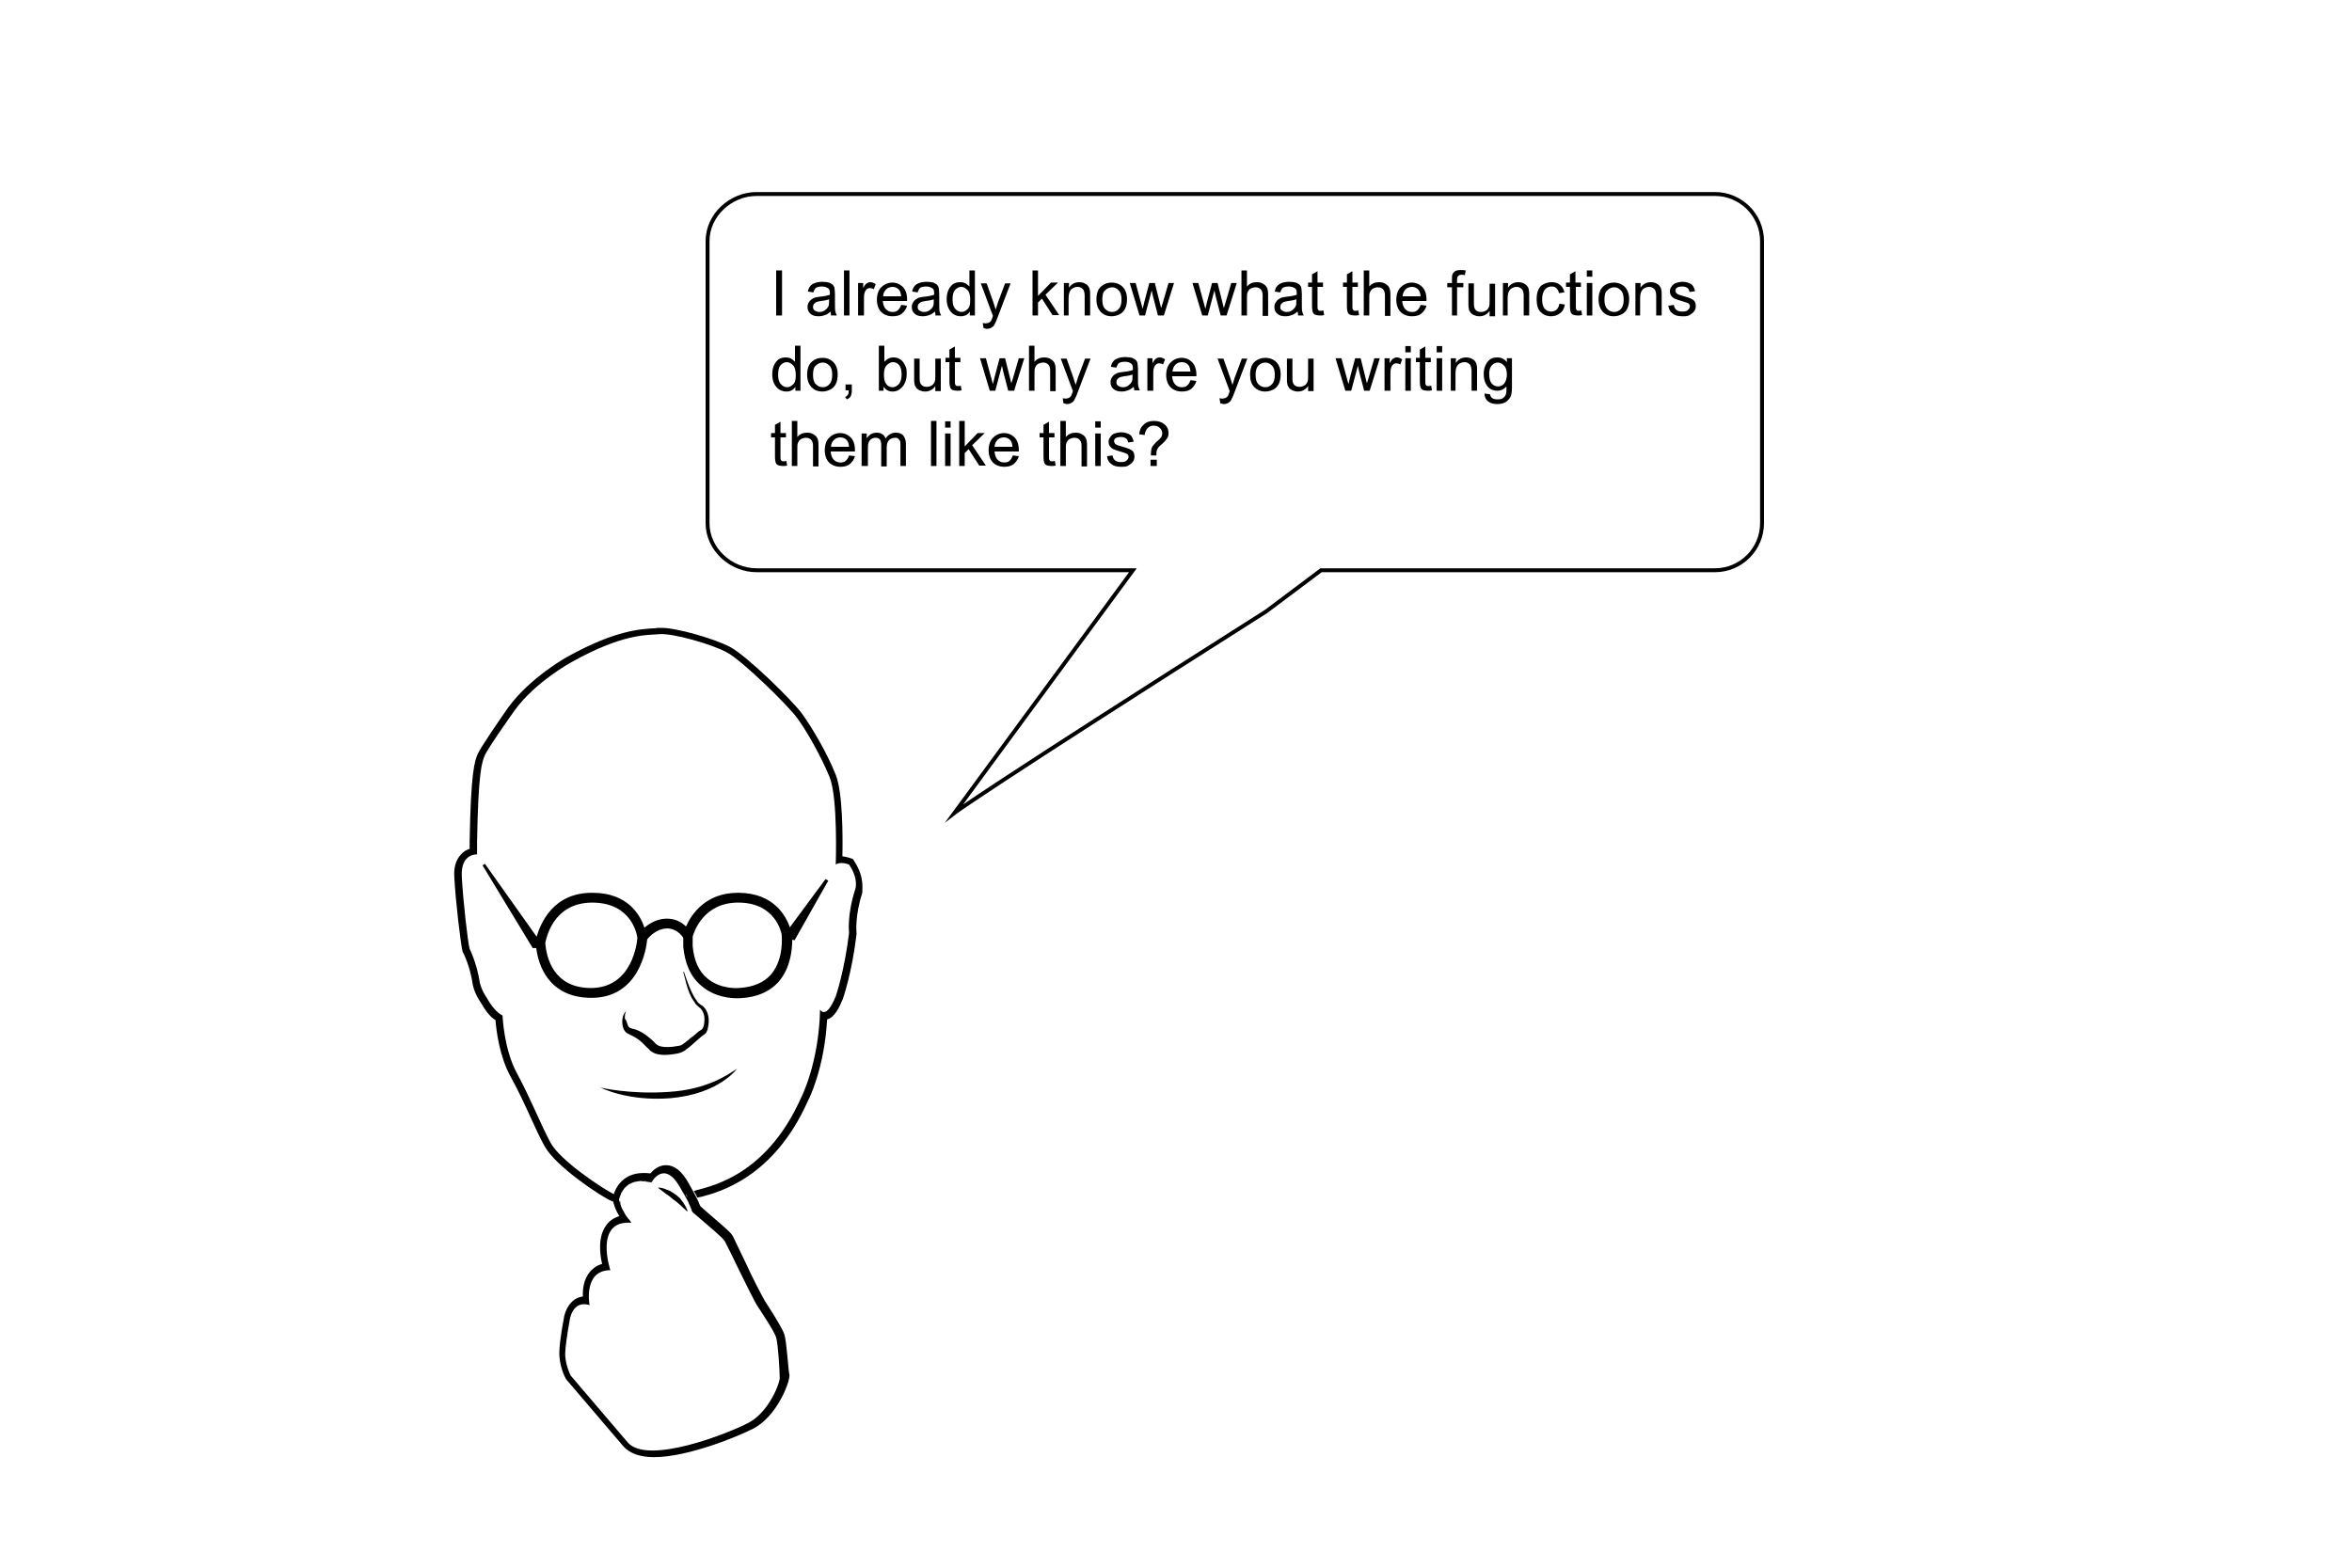 <?xml version="1.0" encoding="utf-8"?>
<!-- Generator: Adobe Illustrator 19.0.1, SVG Export Plug-In . SVG Version: 6.00 Build 0)  -->
<svg version="1.1" id="www_1_" xmlns="http://www.w3.org/2000/svg" xmlns:xlink="http://www.w3.org/1999/xlink" x="0px" y="0px"
	 viewBox="0 0 600 400" enable-background="new 0 0 600 400" xml:space="preserve">
<path d="M159.9,302.7c0.2-0.2,0.3-0.3,0.5-0.4C160.3,302.4,160.1,302.5,159.9,302.7z M160.6,302.2c0.2-0.1,0.4-0.2,0.5-0.3
	C160.9,302,160.7,302.1,160.6,302.2z M164.2,301.2c0.3,0,0.5,0,0.8,0.1C164.7,301.3,164.5,301.3,164.2,301.2z M162.1,301.5
	c0.3-0.1,0.6-0.2,0.9-0.2C162.6,301.4,162.3,301.4,162.1,301.5z M165.4,301.3c0.4,0.1,0.8,0.1,1.2,0.2
	C166.2,301.5,165.8,301.4,165.4,301.3z M163,301.3c0.3,0,0.6-0.1,0.9-0.1C163.6,301.3,163.3,301.3,163,301.3z M174.9,304.6
	C174.9,304.6,174.9,304.6,174.9,304.6C174.9,304.6,174.9,304.6,174.9,304.6C174.9,304.6,174.9,304.6,174.9,304.6z M161.9,301.6
	c-0.2,0.1-0.4,0.1-0.6,0.2C161.5,301.7,161.7,301.6,161.9,301.6z M158.4,304.9c0,0.1,0,0.1-0.1,0.2C158.4,305,158.4,305,158.4,304.9
	z M158.5,304.7c0-0.1,0.1-0.2,0.1-0.3C158.6,304.5,158.5,304.6,158.5,304.7z M159.5,303.1c0.1-0.1,0.2-0.2,0.3-0.4
	C159.7,302.9,159.6,303,159.5,303.1z M175.4,305.6L175.4,305.6z M159.4,303.3c-0.1,0.1-0.2,0.2-0.3,0.4
	C159.2,303.5,159.3,303.4,159.4,303.3z M159,303.8c-0.1,0.2-0.2,0.3-0.3,0.5C158.8,304.1,158.9,303.9,159,303.8z M158.3,305.3
	c-0.2,0.5-0.2,0.9-0.2,0.9S158.1,305.9,158.3,305.3z M174.9,304.6c0.2,0.3,0.4,0.6,0.5,0.9C175.2,305.3,175,305,174.9,304.6z
	 M175.8,306.3c-0.1-0.2-0.2-0.5-0.4-0.8C175.5,305.8,175.6,306.1,175.8,306.3z M158.1,306.2c0.1,0.3,0.2,0.7,0.3,1
	C158.2,306.9,158.1,306.6,158.1,306.2z M174.9,304.6c-0.3-0.6-0.7-1.2-1.1-1.9C174.2,303.4,174.5,304.1,174.9,304.6z M159.4,303.3
	c0-0.1,0.1-0.1,0.1-0.1C159.4,303.2,159.4,303.2,159.4,303.3z M159.8,302.8c0,0,0.1-0.1,0.1-0.1
	C159.9,302.7,159.9,302.7,159.8,302.8z M161.1,301.9c0.1,0,0.1-0.1,0.2-0.1C161.2,301.8,161.1,301.9,161.1,301.9z M160.5,302.2
	C160.5,302.2,160.5,302.2,160.5,302.2C160.5,302.2,160.5,302.2,160.5,302.2z M158.3,305.3L158.3,305.3c0-0.1,0.1-0.2,0.1-0.3
	C158.3,305.2,158.3,305.3,158.3,305.3z M158.5,304.7c0,0.1-0.1,0.2-0.1,0.2C158.4,304.8,158.5,304.8,158.5,304.7z M158.6,304.4
	c0-0.1,0.1-0.1,0.1-0.2C158.7,304.3,158.7,304.4,158.6,304.4z M159,303.8c0,0,0.1-0.1,0.1-0.1C159.1,303.7,159,303.7,159,303.8z
	 M163.9,301.2c0.1,0,0.2,0,0.3,0C164.1,301.2,164,301.2,163.9,301.2z M165,301.3c0.1,0,0.2,0,0.3,0
	C165.2,301.3,165.1,301.3,165,301.3z M162.9,301.3C162.9,301.3,163,301.3,162.9,301.3C163,301.3,162.9,301.3,162.9,301.3z
	 M162.1,301.5c-0.1,0-0.1,0-0.2,0.1C161.9,301.5,162,301.5,162.1,301.5z M191,363c-5.3,2.8-25.9,10.9-30.9,5L145.6,351
	c0,0-1.6-3-1.4-6.1c0.2-3.1,1.1-7.9,1.1-7.9s0.6-5.4,5.1-4c0,0-1.7-8.9,5.3-8.9c0,0-4.3-12.9,5.4-12.1c0,0,0,0-0.1-0.1
	c0,0-0.1-0.1-0.1-0.1c0-0.1-0.1-0.1-0.1-0.2c-0.1-0.1-0.1-0.2-0.2-0.3c0-0.1-0.1-0.1-0.2-0.2c-0.1-0.1-0.2-0.2-0.3-0.4
	c0-0.1-0.1-0.2-0.2-0.2c-0.1-0.2-0.2-0.3-0.3-0.5c-0.1-0.1-0.1-0.2-0.2-0.3c-0.1-0.2-0.2-0.4-0.3-0.6c-0.1-0.1-0.1-0.2-0.2-0.3
	c-0.1-0.2-0.2-0.4-0.3-0.6c-0.1-0.1-0.1-0.2-0.1-0.3c-0.2-0.5-0.4-1.1-0.6-1.7c0,0,0.1-0.7,0.5-1.5c0,0,0,0,0,0c0,0,0-0.1,0-0.1
	c0.1-0.3,0.3-0.6,0.5-0.9l0,0c0,0,0.1-0.1,0.1-0.1c0.2-0.3,0.4-0.6,0.7-0.8c0.1-0.1,0.2-0.2,0.3-0.3c0.3-0.2,0.5-0.4,0.8-0.5l0,0
	c0.1,0,0.1-0.1,0.2-0.1h0c0.2-0.1,0.4-0.2,0.6-0.2c0,0,0,0,0,0c0.1,0,0.1,0,0.2-0.1l0,0c0.2,0,0.3-0.1,0.5-0.1
	c0.5-0.1,1-0.2,1.6-0.1c0.3,0,0.5,0,0.8,0.1l0,0c0.1,0,0.2,0,0.3,0c0,0,0,0,0,0c0.4,0.1,0.8,0.1,1.2,0.2c0,0,3.1-5.9,7.2,1.1
	c0.4,0.8,0.8,1.4,1.1,1.9l0,0v0c0.6,1,0.9,1.7,1.2,2.2c0,0,0,0,0,0.1c0.3,0.7,0.5,1.1,0.6,1.4c0,0.1,0.1,0.1,0.1,0.2
	c0,0,0,0.1,0,0.1c0,0.1,0.1,0.1,0.1,0.2c0,0,0,0.1,0,0.1c0.1,0.1,0.1,0.2,0.2,0.3c4.6,4,7.6,6.4,8.2,7.4c0.6,1.1,2.8,5.6,3.6,7.3
	c0.8,1.7,4.3,8.7,4.7,9.2c0.3,0.5,4.4,6.5,4.8,8.1c0.5,1.6,0.9,8.5,0.9,10C199.2,352.4,196.3,360.2,191,363z M200.1,340.5
	c-0.5-1.6-3.4-6.1-5-8.6c-0.4-0.6-3.8-7.2-4.5-8.9c-0.8-1.7-3-6.3-3.6-7.5c-0.5-1-1.9-2.1-5.1-4.9c-0.9-0.8-2-1.7-3.2-2.8
	c-0.1-0.2-0.2-0.4-0.3-0.6c-0.3-0.8-0.8-1.9-2.9-5.6c-1.7-2.9-3.5-4.3-5.6-4.3c-1.9,0-3.2,1.2-4,2.1c-0.6-0.1-1.2-0.1-1.8-0.1
	c-5.5,0-7.5,4.3-7.8,6.6l0,0.3l0.1,0.3c0.3,1.4,0.9,2.7,1.6,3.8c-1.7,0.5-2.8,1.5-3.4,2.4c-2.1,2.9-1.6,7.2-1,9.8
	c-1.5,0.4-2.5,1.3-3.1,2c-1.6,1.9-1.9,4.4-1.8,6.3c-3.3,0.4-4.7,3.9-4.9,5.8c-0.1,0.6-1,5.1-1.1,8.1c-0.2,3.6,1.5,6.9,1.6,7l0.1,0.2
	l14.6,17.1c1.6,1.8,4.2,2.8,7.8,2.8l0,0c8.8,0,21.7-5.4,25.4-7.3c5.9-3.1,9.2-11.5,9.2-13.6C201.1,349.9,200.7,342.4,200.1,340.5z
	 M167.9,303c0,0,0.7,0,1.6,0.3c0.4,0.2,1,0.4,1.5,0.6c0.2,0.2,0.5,0.3,0.8,0.5c0.2,0.2,0.5,0.4,0.7,0.5c0.5,0.4,1,0.8,1.3,1.3
	c0.4,0.5,0.7,0.9,0.9,1.3c0.5,0.8,0.7,1.5,0.7,1.5l-0.1,0.1c0,0-0.4-0.4-1.1-1c-0.3-0.3-0.7-0.7-1.1-1c-0.4-0.4-0.9-0.7-1.4-1.1
	c-0.5-0.4-0.9-0.8-1.4-1.1c-0.4-0.3-0.9-0.6-1.2-0.9c-0.7-0.5-1.2-0.9-1.2-0.9L167.9,303z M217.9,219.7l-0.3-0.5l-0.5-0.2
	c-0.1,0-1.1-0.4-2.2-0.5c0.1-5,0.1-16.3-1.7-20.8c-2.2-5.6-6.2-12.3-8.6-15.6c-2.6-3.5-13.9-14.6-18.3-17
	c-4.2-2.2-13.7-4.9-17.5-4.9c-0.2,0-0.4,0-0.6,0c-0.3,0-0.7,0-1.1,0.1c-3.5,0.2-10,0.4-22.4,7.3c-0.4,0.2-9.4,5.3-14.9,12.7
	c-1.7,2.4-7.3,10.5-8,12.2c-0.7,1.8-1.7,4.3-2,22.4v1.7c-0.7,0.2-1.5,0.6-2.2,1.4c-1.3,1.4-1.9,3.3-1.7,5.9
	c0.3,5.9,1.6,16.8,2.1,18.9l0.1,0.2l0.1,0.2c0,0,1.7,3.2,2.4,8c0,0.2,0.4,2.2,2.1,4.7c1.2,2.1,2.4,3.6,3.7,4.4
	c0.2,2.6,1,9.3,3.9,14.5c1.9,3.4,3.5,6.9,5.1,10.4c1.2,2.6,2.3,5.1,3.5,7.2c2.8,5.2,14.3,12.8,17,14c0.2,0.1,0.3,0.1,0.5,0.2
	l-0.1-0.3l0-0.3c0.1-0.4,0.2-0.8,0.3-1.3c-2.5-1.2-13.7-8.5-16.2-13.2c-2.5-4.7-5.1-11.3-8.5-17.6c-3.4-6.2-3.7-14.8-3.7-14.8
	c-1.5-0.7-2.9-2.5-3.9-4.3c-1.6-2.3-1.9-4.1-1.9-4.1c-0.8-5.1-2.6-8.6-2.6-8.6c-0.5-1.9-1.7-12.6-2-18.5c-0.3-5.9,3.9-5.6,3.9-5.6
	v-3.3c0.3-17.4,1.2-20.1,1.9-21.8c0.6-1.7,7.8-11.8,7.8-11.8c5.3-7.2,14.3-12.1,14.3-12.1c13.4-7.5,19.4-6.9,22.7-7.2
	c3.3-0.2,13.1,2.5,17.1,4.7c4,2.2,15.2,13.2,17.7,16.5c2.5,3.3,6.2,9.9,8.4,15.2c2.2,5.3,1.6,22.4,1.6,22.4c1.2-0.9,3.4,0,3.4,0
	c2.5,3.7,1.6,6.2,1.6,6.2c-2.2,6.8-1.6,11.2-1.6,11.2c-1.2,9.9-3.4,16.2-3.4,16.2c-2.5,6.2-4,3.4-4,3.4c-0.3,13.7-4.8,22.4-4.8,22.4
	c-9.4,21.2-24.8,22.9-27.4,23.9c0.4,0.7,0.7,1.2,0.9,1.7c0.2-0.1,0.6-0.2,0.9-0.2c4.6-1.2,18.6-4.9,27.3-24.5
	c0.2-0.3,4.2-8.2,4.9-20.8c1.9-0.5,3.1-3,4-5.2c0.1-0.3,2.3-6.5,3.5-16.5l0-0.2l0-0.2c0,0-0.5-4.1,1.5-10.3
	C219.8,227.3,220.8,224.1,217.9,219.7z M153.2,277.5c0,0,7.5,1.8,17.4,1.1c9.9-0.6,15.2-4.5,17.4-5.9c0,0-4.5,6.4-16.9,7.5
	C160.2,281.1,153.2,277.5,153.2,277.5z M160.2,261.7c0.1,0.3,0.5,0.6,0.6,0.6c0,0,0.2,0.1,0.3,0.1l0.1,0c0,0,0.1,0-0.1,0h0l0,0
	l0.3,0.1c0.3,0.1,0.6,0.1,0.8,0.2c1.1,0.4,2.1,1,3.1,1.8c0.5,0.4,1,0.8,1.5,1.3c0.2,0.2,0.4,0.5,0.7,0.7c0.1,0.1,0.3,0.2,0.5,0.3
	c0.9,0.4,2.2,0.4,3.5,0.3c0.6-0.1,1.3-0.2,1.9-0.3c0.5-0.1,1-0.5,1.5-0.9c0.5-0.4,1.1-0.9,1.6-1.3c0.6-0.4,1.1-0.9,1.7-1.4l0.9-0.6
	c0,0,0.2-0.2,0.3-0.5c0.2-0.5,0.3-1.2,0.3-1.7c0.1-1.2-0.3-2.4-1-3.1c-0.4-0.4-1-0.8-1.3-1.2c-0.3-0.5-0.6-1-0.9-1.4
	c-1-1.9-1.4-3.6-1.7-4.8c-0.3-1.2-0.5-1.9-0.5-1.9l0.2,0c0,0,0.2,0.7,0.6,1.8c0.4,1.1,1,2.8,2,4.6c0.3,0.4,0.6,0.9,0.9,1.3
	c0.3,0.4,0.8,0.7,1.3,1c1.1,1,1.5,2.4,1.5,3.8c0,0.7-0.1,1.4-0.3,2.2c-0.2,0.4-0.2,0.8-0.8,1.2l-0.8,0.6c-0.5,0.4-1,0.9-1.5,1.3
	c-0.5,0.5-1,0.9-1.6,1.4c-0.6,0.4-1.1,1-2,1.3c-0.7,0.3-1.4,0.4-2.2,0.5c-1.4,0.2-2.9,0.3-4.5-0.2c-0.4-0.2-0.8-0.4-1.2-0.7
	c-0.3-0.3-0.4-0.5-0.7-0.7c-0.4-0.4-0.8-0.8-1.2-1.2c-0.8-0.8-1.7-1.4-2.5-1.8c-0.2-0.1-0.4-0.2-0.6-0.3l-0.4-0.2
	c-0.1-0.1-0.2-0.1-0.4-0.2c-0.7-0.4-0.9-0.9-1.1-1.4c-0.3-0.9-0.3-1.7-0.2-2.4c0.1-0.6,0.3-1.1,0.5-1.4c0.2-0.3,0.3-0.4,0.3-0.4
	l0.1,0.1c0,0-0.1,0.1-0.2,0.4c-0.1,0.3-0.1,0.8-0.1,1.3C159.8,260.3,159.9,261,160.2,261.7z M196.8,248.5c-1.8,2.2-4.7,3.4-8.4,3.6
	c-0.1,0-4.6,0.4-8-2.5c-2.2-1.8-3.4-4.7-3.7-8.2V239c0.3-1.1,2.7-8.8,11.8-8.7c9.4,0.1,10.8,7.7,10.9,8.1
	C199.4,238.6,200.1,244.5,196.8,248.5z M150.8,252.1C150.8,252.1,150.8,252.1,150.8,252.1c-9.7,0-11.4-7.9-11.7-11.4
	c0.2-1.1,1.9-10.4,12-10.4c0,0,0.1,0,0.1,0c10,0.1,11.3,8.2,11.4,9C162.5,240.4,161.4,252,150.8,252.1z M210.6,224.3l-9.1,12.3
	c-1-2.8-4-8.7-13-8.8c-0.1,0-0.2,0-0.3,0c-8.1,0-11.8,5.4-13.2,8.6c-1.1-1.1-2.8-2.1-5.2-2c-2.3,0.1-4.1,1.2-5.4,2.3
	c-1.1-3.3-4.3-8.9-13.2-8.9c-10.1-0.1-13.3,7.8-14.3,11.2l-13.2-18.6l-0.6,0.4l12.8,21.1h0.9c0.5,4.1,3,12.7,14.1,12.7h0
	c12.1,0,14-12.5,14.2-14.9c0.5-0.7,2.4-2.7,4.9-2.8c2.4-0.1,3.9,1.7,4.3,2.4l0,2.2c0.4,4.4,1.9,7.8,4.7,10.1
	c3.3,2.8,7.3,3.1,8.9,3.1c0.4,0,0.7,0,0.8,0c4.4-0.2,7.8-1.7,10.1-4.4c2.9-3.5,3.3-8.1,3.3-10.5l0.6,0.1l8.6-15.2L210.6,224.3z"/>
<path fill="none" stroke="#000000" stroke-miterlimit="10" d="M437.5,49.5H193c-6.6,0-12.5,5.4-12.5,12v72c0,6.6,5.9,12,12.5,12h96
	l-45.5,61.9c0,0,7-5.4,79.5-51.4l14-10.5h100.5c6.6,0,12-5.4,12-12v-72C449.5,54.9,444.1,49.5,437.5,49.5z"/>
<g>
	<path d="M198,80.5V69h1.5v11.5H198z"/>
	<path d="M211.9,79.5c-0.5,0.4-1,0.8-1.5,0.9c-0.5,0.2-1,0.3-1.6,0.3c-0.9,0-1.6-0.2-2.1-0.7c-0.5-0.4-0.7-1-0.7-1.7
		c0-0.4,0.1-0.8,0.3-1.1c0.2-0.3,0.4-0.6,0.7-0.8c0.3-0.2,0.6-0.4,1-0.5c0.3-0.1,0.7-0.1,1.2-0.2c1.1-0.1,2-0.3,2.5-0.5
		c0-0.2,0-0.3,0-0.4c0-0.6-0.1-1-0.4-1.2c-0.4-0.3-0.9-0.5-1.6-0.5c-0.7,0-1.1,0.1-1.5,0.3c-0.3,0.2-0.5,0.6-0.7,1.2l-1.4-0.2
		c0.1-0.6,0.3-1.1,0.6-1.4c0.3-0.4,0.7-0.6,1.2-0.8c0.5-0.2,1.2-0.3,1.9-0.3c0.7,0,1.3,0.1,1.7,0.2c0.4,0.2,0.8,0.4,1,0.6
		c0.2,0.3,0.4,0.6,0.4,1c0,0.2,0.1,0.7,0.1,1.3V77c0,1.3,0,2.1,0.1,2.5c0.1,0.3,0.2,0.7,0.4,1h-1.5C212,80.2,211.9,79.9,211.9,79.5z
		 M211.7,76.3c-0.5,0.2-1.3,0.4-2.3,0.5c-0.6,0.1-1,0.2-1.2,0.3c-0.2,0.1-0.4,0.3-0.6,0.5c-0.1,0.2-0.2,0.4-0.2,0.7
		c0,0.4,0.1,0.7,0.4,0.9c0.3,0.2,0.7,0.4,1.2,0.4c0.5,0,1-0.1,1.4-0.4s0.7-0.6,0.9-1c0.2-0.3,0.2-0.8,0.2-1.4V76.3z"/>
	<path d="M215.3,80.5V69h1.4v11.5H215.3z"/>
	<path d="M218.9,80.5v-8.3h1.3v1.3c0.3-0.6,0.6-1,0.9-1.2s0.6-0.3,0.9-0.3c0.5,0,1,0.2,1.4,0.5l-0.5,1.3c-0.3-0.2-0.7-0.3-1-0.3
		c-0.3,0-0.6,0.1-0.8,0.3c-0.2,0.2-0.4,0.4-0.5,0.8c-0.2,0.5-0.2,1-0.2,1.6v4.3H218.9z"/>
	<path d="M229.9,77.8l1.5,0.2c-0.2,0.8-0.7,1.5-1.3,2c-0.6,0.5-1.4,0.7-2.4,0.7c-1.2,0-2.2-0.4-2.9-1.1s-1.1-1.8-1.1-3.1
		c0-1.4,0.4-2.5,1.1-3.2s1.7-1.2,2.8-1.2c1.1,0,2,0.4,2.7,1.1s1.1,1.8,1.1,3.2c0,0.1,0,0.2,0,0.4h-6.2c0.1,0.9,0.3,1.6,0.8,2.1
		c0.5,0.5,1,0.7,1.7,0.7c0.5,0,1-0.1,1.3-0.4C229.4,78.9,229.7,78.4,229.9,77.8z M225.3,75.6h4.6c-0.1-0.7-0.2-1.2-0.5-1.6
		c-0.4-0.5-1-0.8-1.7-0.8c-0.6,0-1.2,0.2-1.6,0.6C225.6,74.3,225.3,74.8,225.3,75.6z"/>
	<path d="M238.5,79.5c-0.5,0.4-1,0.8-1.5,0.9c-0.5,0.2-1,0.3-1.6,0.3c-0.9,0-1.6-0.2-2.1-0.7c-0.5-0.4-0.7-1-0.7-1.7
		c0-0.4,0.1-0.8,0.3-1.1c0.2-0.3,0.4-0.6,0.7-0.8c0.3-0.2,0.6-0.4,1-0.5c0.3-0.1,0.7-0.1,1.2-0.2c1.1-0.1,2-0.3,2.5-0.5
		c0-0.2,0-0.3,0-0.4c0-0.6-0.1-1-0.4-1.2c-0.4-0.3-0.9-0.5-1.6-0.5c-0.7,0-1.1,0.1-1.5,0.3c-0.3,0.2-0.5,0.6-0.7,1.2l-1.4-0.2
		c0.1-0.6,0.3-1.1,0.6-1.4c0.3-0.4,0.7-0.6,1.2-0.8c0.5-0.2,1.2-0.3,1.9-0.3c0.7,0,1.3,0.1,1.7,0.2c0.4,0.2,0.8,0.4,1,0.6
		c0.2,0.3,0.4,0.6,0.4,1c0,0.2,0.1,0.7,0.1,1.3V77c0,1.3,0,2.1,0.1,2.5c0.1,0.3,0.2,0.7,0.4,1h-1.5
		C238.7,80.2,238.6,79.9,238.5,79.5z M238.4,76.3c-0.5,0.2-1.3,0.4-2.3,0.5c-0.6,0.1-1,0.2-1.2,0.3c-0.2,0.1-0.4,0.3-0.6,0.5
		c-0.1,0.2-0.2,0.4-0.2,0.7c0,0.4,0.1,0.7,0.4,0.9c0.3,0.2,0.7,0.4,1.2,0.4c0.5,0,1-0.1,1.4-0.4s0.7-0.6,0.9-1
		c0.2-0.3,0.2-0.8,0.2-1.4V76.3z"/>
	<path d="M247.4,80.5v-1c-0.5,0.8-1.3,1.2-2.3,1.2c-0.7,0-1.3-0.2-1.8-0.5s-1-0.9-1.3-1.5s-0.5-1.4-0.5-2.3c0-0.8,0.1-1.6,0.4-2.3
		c0.3-0.7,0.7-1.2,1.2-1.6c0.6-0.4,1.2-0.5,1.9-0.5c0.5,0,0.9,0.1,1.3,0.3s0.7,0.5,1,0.8V69h1.4v11.5H247.4z M243,76.4
		c0,1.1,0.2,1.9,0.7,2.4c0.4,0.5,1,0.8,1.6,0.8c0.6,0,1.1-0.3,1.6-0.8s0.6-1.3,0.6-2.3c0-1.1-0.2-2-0.7-2.5s-1-0.8-1.6-0.8
		c-0.6,0-1.1,0.3-1.6,0.8C243.2,74.5,243,75.3,243,76.4z"/>
	<path d="M250.9,83.7l-0.2-1.3c0.3,0.1,0.6,0.1,0.8,0.1c0.3,0,0.6-0.1,0.8-0.2s0.3-0.2,0.5-0.4c0.1-0.1,0.2-0.5,0.4-1
		c0-0.1,0.1-0.2,0.1-0.3l-3.1-8.3h1.5l1.7,4.8c0.2,0.6,0.4,1.2,0.6,1.9c0.2-0.6,0.4-1.3,0.6-1.9l1.8-4.8h1.4l-3.2,8.4
		c-0.3,0.9-0.6,1.5-0.8,1.9c-0.2,0.5-0.5,0.8-0.9,1c-0.3,0.2-0.7,0.3-1.2,0.3C251.5,83.9,251.2,83.8,250.9,83.7z"/>
	<path d="M263.4,80.5V69h1.4v6.5l3.3-3.4h1.8l-3.2,3.1l3.5,5.2h-1.7l-2.7-4.2l-1,1v3.3H263.4z"/>
	<path d="M271.4,80.5v-8.3h1.3v1.2c0.6-0.9,1.5-1.4,2.6-1.4c0.5,0,1,0.1,1.4,0.3c0.4,0.2,0.7,0.4,0.9,0.7c0.2,0.3,0.4,0.6,0.4,1
		c0.1,0.3,0.1,0.7,0.1,1.4v5.1h-1.4v-5c0-0.6-0.1-1-0.2-1.3s-0.3-0.5-0.6-0.7c-0.3-0.2-0.6-0.3-1-0.3c-0.6,0-1.1,0.2-1.6,0.6
		c-0.4,0.4-0.7,1.1-0.7,2.2v4.5H271.4z"/>
	<path d="M279.7,76.4c0-1.5,0.4-2.7,1.3-3.4c0.7-0.6,1.6-0.9,2.6-0.9c1.1,0,2.1,0.4,2.8,1.1c0.7,0.7,1.1,1.8,1.1,3.1
		c0,1.1-0.2,1.9-0.5,2.5s-0.8,1.1-1.4,1.4c-0.6,0.3-1.3,0.5-2,0.5c-1.2,0-2.1-0.4-2.8-1.1C280.1,78.8,279.7,77.8,279.7,76.4z
		 M281.2,76.4c0,1.1,0.2,1.9,0.7,2.4c0.5,0.5,1,0.8,1.8,0.8c0.7,0,1.3-0.3,1.7-0.8c0.5-0.5,0.7-1.3,0.7-2.4c0-1-0.2-1.8-0.7-2.3
		c-0.5-0.5-1-0.8-1.7-0.8c-0.7,0-1.3,0.3-1.8,0.8C281.4,74.5,281.2,75.3,281.2,76.4z"/>
	<path d="M290.7,80.5l-2.5-8.3h1.5l1.3,4.8l0.5,1.8c0-0.1,0.2-0.7,0.4-1.7l1.3-4.9h1.4l1.2,4.8l0.4,1.6l0.5-1.6l1.4-4.8h1.4
		l-2.6,8.3h-1.5l-1.3-5l-0.3-1.4l-1.7,6.4H290.7z"/>
	<path d="M306.7,80.5l-2.5-8.3h1.5l1.3,4.8l0.5,1.8c0-0.1,0.2-0.7,0.4-1.7l1.3-4.9h1.4l1.2,4.8l0.4,1.6l0.5-1.6l1.4-4.8h1.4
		l-2.6,8.3h-1.5l-1.3-5l-0.3-1.4l-1.7,6.4H306.7z"/>
	<path d="M316.7,80.5V69h1.4v4.1c0.7-0.8,1.5-1.1,2.5-1.1c0.6,0,1.1,0.1,1.6,0.4s0.8,0.6,1,1s0.3,1,0.3,1.9v5.3h-1.4v-5.3
		c0-0.7-0.2-1.2-0.5-1.5s-0.7-0.5-1.3-0.5c-0.4,0-0.8,0.1-1.2,0.3s-0.6,0.5-0.8,0.9s-0.2,0.9-0.2,1.5v4.5H316.7z"/>
	<path d="M331,79.5c-0.5,0.4-1,0.8-1.5,0.9c-0.5,0.2-1,0.3-1.6,0.3c-0.9,0-1.6-0.2-2.1-0.7c-0.5-0.4-0.7-1-0.7-1.7
		c0-0.4,0.1-0.8,0.3-1.1c0.2-0.3,0.4-0.6,0.7-0.8c0.3-0.2,0.6-0.4,1-0.5c0.3-0.1,0.7-0.1,1.2-0.2c1.1-0.1,2-0.3,2.5-0.5
		c0-0.2,0-0.3,0-0.4c0-0.6-0.1-1-0.4-1.2c-0.4-0.3-0.9-0.5-1.6-0.5c-0.7,0-1.1,0.1-1.5,0.3c-0.3,0.2-0.5,0.6-0.7,1.2l-1.4-0.2
		c0.1-0.6,0.3-1.1,0.6-1.4c0.3-0.4,0.7-0.6,1.2-0.8c0.5-0.2,1.2-0.3,1.9-0.3c0.7,0,1.3,0.1,1.7,0.2c0.4,0.2,0.8,0.4,1,0.6
		c0.2,0.3,0.4,0.6,0.4,1c0,0.2,0.1,0.7,0.1,1.3V77c0,1.3,0,2.1,0.1,2.5c0.1,0.3,0.2,0.7,0.4,1h-1.5C331.2,80.2,331.1,79.9,331,79.5z
		 M330.9,76.3c-0.5,0.2-1.3,0.4-2.3,0.5c-0.6,0.1-1,0.2-1.2,0.3c-0.2,0.1-0.4,0.3-0.6,0.5c-0.1,0.2-0.2,0.4-0.2,0.7
		c0,0.4,0.1,0.7,0.4,0.9c0.3,0.2,0.7,0.4,1.2,0.4c0.5,0,1-0.1,1.4-0.4s0.7-0.6,0.9-1c0.2-0.3,0.2-0.8,0.2-1.4V76.3z"/>
	<path d="M337.6,79.2l0.2,1.2c-0.4,0.1-0.8,0.1-1.1,0.1c-0.5,0-0.9-0.1-1.2-0.2s-0.5-0.4-0.6-0.6c-0.1-0.3-0.2-0.8-0.2-1.7v-4.8h-1
		v-1.1h1v-2.1l1.4-0.8v2.9h1.4v1.1h-1.4v4.9c0,0.4,0,0.7,0.1,0.8c0,0.1,0.1,0.2,0.2,0.3c0.1,0.1,0.3,0.1,0.5,0.1
		C337.1,79.3,337.3,79.3,337.6,79.2z"/>
	<path d="M346.5,79.2l0.2,1.2c-0.4,0.1-0.8,0.1-1.1,0.1c-0.5,0-0.9-0.1-1.2-0.2s-0.5-0.4-0.6-0.6c-0.1-0.3-0.2-0.8-0.2-1.7v-4.8h-1
		v-1.1h1v-2.1l1.4-0.8v2.9h1.4v1.1h-1.4v4.9c0,0.4,0,0.7,0.1,0.8c0,0.1,0.1,0.2,0.2,0.3c0.1,0.1,0.3,0.1,0.5,0.1
		C346,79.3,346.2,79.3,346.5,79.2z"/>
	<path d="M347.9,80.5V69h1.4v4.1c0.7-0.8,1.5-1.1,2.5-1.1c0.6,0,1.1,0.1,1.6,0.4s0.8,0.6,1,1s0.3,1,0.3,1.9v5.3h-1.4v-5.3
		c0-0.7-0.2-1.2-0.5-1.5s-0.7-0.5-1.3-0.5c-0.4,0-0.8,0.1-1.2,0.3s-0.6,0.5-0.8,0.9s-0.2,0.9-0.2,1.5v4.5H347.9z"/>
	<path d="M362.4,77.8l1.5,0.2c-0.2,0.8-0.7,1.5-1.3,2c-0.6,0.5-1.4,0.7-2.4,0.7c-1.2,0-2.2-0.4-2.9-1.1s-1.1-1.8-1.1-3.1
		c0-1.4,0.4-2.5,1.1-3.2s1.7-1.2,2.8-1.2c1.1,0,2,0.4,2.7,1.1s1.1,1.8,1.1,3.2c0,0.1,0,0.2,0,0.4h-6.2c0.1,0.9,0.3,1.6,0.8,2.1
		c0.5,0.5,1,0.7,1.7,0.7c0.5,0,1-0.1,1.3-0.4C361.9,78.9,362.2,78.4,362.4,77.8z M357.8,75.6h4.6c-0.1-0.7-0.2-1.2-0.5-1.6
		c-0.4-0.5-1-0.8-1.7-0.8c-0.6,0-1.2,0.2-1.6,0.6C358.1,74.3,357.9,74.8,357.8,75.6z"/>
	<path d="M370.4,80.5v-7.2h-1.2v-1.1h1.2v-0.9c0-0.6,0-1,0.1-1.2c0.1-0.4,0.4-0.7,0.7-0.9c0.3-0.2,0.8-0.3,1.4-0.3
		c0.4,0,0.8,0,1.3,0.1l-0.2,1.2c-0.3-0.1-0.6-0.1-0.8-0.1c-0.4,0-0.7,0.1-0.9,0.3c-0.2,0.2-0.3,0.5-0.3,1v0.8h1.6v1.1h-1.6v7.2
		H370.4z"/>
	<path d="M380,80.5v-1.2c-0.6,0.9-1.5,1.4-2.6,1.4c-0.5,0-0.9-0.1-1.4-0.3c-0.4-0.2-0.7-0.4-0.9-0.7c-0.2-0.3-0.4-0.6-0.4-1
		c-0.1-0.3-0.1-0.7-0.1-1.3v-5.1h1.4v4.6c0,0.7,0,1.2,0.1,1.5c0.1,0.4,0.3,0.7,0.6,0.9c0.3,0.2,0.6,0.3,1.1,0.3s0.8-0.1,1.2-0.3
		c0.4-0.2,0.6-0.5,0.8-0.9c0.2-0.4,0.2-0.9,0.2-1.6v-4.4h1.4v8.3H380z"/>
	<path d="M383.4,80.5v-8.3h1.3v1.2c0.6-0.9,1.5-1.4,2.6-1.4c0.5,0,1,0.1,1.4,0.3c0.4,0.2,0.7,0.4,0.9,0.7c0.2,0.3,0.4,0.6,0.4,1
		c0.1,0.3,0.1,0.7,0.1,1.4v5.1h-1.4v-5c0-0.6-0.1-1-0.2-1.3s-0.3-0.5-0.6-0.7c-0.3-0.2-0.6-0.3-1-0.3c-0.6,0-1.1,0.2-1.6,0.6
		c-0.4,0.4-0.7,1.1-0.7,2.2v4.5H383.4z"/>
	<path d="M397.8,77.5l1.4,0.2c-0.2,1-0.5,1.7-1.2,2.2c-0.6,0.5-1.4,0.8-2.3,0.8c-1.1,0-2-0.4-2.7-1.1c-0.7-0.7-1-1.8-1-3.2
		c0-0.9,0.1-1.7,0.4-2.4s0.7-1.2,1.4-1.5c0.6-0.3,1.3-0.5,2-0.5c0.9,0,1.6,0.2,2.2,0.7c0.6,0.5,0.9,1.1,1.1,1.9l-1.4,0.2
		c-0.1-0.6-0.4-1-0.7-1.3c-0.3-0.3-0.7-0.4-1.2-0.4c-0.7,0-1.3,0.3-1.7,0.8c-0.4,0.5-0.7,1.3-0.7,2.4c0,1.1,0.2,1.9,0.6,2.4
		c0.4,0.5,1,0.8,1.7,0.8c0.6,0,1-0.2,1.4-0.5C397.4,78.7,397.7,78.2,397.8,77.5z"/>
	<path d="M403.4,79.2l0.2,1.2c-0.4,0.1-0.8,0.1-1.1,0.1c-0.5,0-0.9-0.1-1.2-0.2s-0.5-0.4-0.6-0.6c-0.1-0.3-0.2-0.8-0.2-1.7v-4.8h-1
		v-1.1h1v-2.1l1.4-0.8v2.9h1.4v1.1H402v4.9c0,0.4,0,0.7,0.1,0.8c0,0.1,0.1,0.2,0.2,0.3c0.1,0.1,0.3,0.1,0.5,0.1
		C402.9,79.3,403.2,79.3,403.4,79.2z"/>
	<path d="M404.8,70.7V69h1.4v1.6H404.8z M404.8,80.5v-8.3h1.4v8.3H404.8z"/>
	<path d="M407.8,76.4c0-1.5,0.4-2.7,1.3-3.4c0.7-0.6,1.6-0.9,2.6-0.9c1.1,0,2.1,0.4,2.8,1.1c0.7,0.7,1.1,1.8,1.1,3.1
		c0,1.1-0.2,1.9-0.5,2.5s-0.8,1.1-1.4,1.4c-0.6,0.3-1.3,0.5-2,0.5c-1.2,0-2.1-0.4-2.8-1.1C408.2,78.8,407.8,77.8,407.8,76.4z
		 M409.3,76.4c0,1.1,0.2,1.9,0.7,2.4c0.5,0.5,1,0.8,1.8,0.8c0.7,0,1.3-0.3,1.7-0.8c0.5-0.5,0.7-1.3,0.7-2.4c0-1-0.2-1.8-0.7-2.3
		c-0.5-0.5-1-0.8-1.7-0.8c-0.7,0-1.3,0.3-1.8,0.8C409.5,74.5,409.3,75.3,409.3,76.4z"/>
	<path d="M417.2,80.5v-8.3h1.3v1.2c0.6-0.9,1.5-1.4,2.6-1.4c0.5,0,1,0.1,1.4,0.3c0.4,0.2,0.7,0.4,0.9,0.7c0.2,0.3,0.4,0.6,0.4,1
		c0.1,0.3,0.1,0.7,0.1,1.4v5.1h-1.4v-5c0-0.6-0.1-1-0.2-1.3s-0.3-0.5-0.6-0.7c-0.3-0.2-0.6-0.3-1-0.3c-0.6,0-1.1,0.2-1.6,0.6
		c-0.4,0.4-0.7,1.1-0.7,2.2v4.5H417.2z"/>
	<path d="M425.6,78l1.4-0.2c0.1,0.6,0.3,1,0.7,1.3c0.4,0.3,0.9,0.4,1.5,0.4c0.6,0,1.1-0.1,1.4-0.4s0.5-0.6,0.5-0.9
		c0-0.3-0.1-0.6-0.4-0.8c-0.2-0.1-0.7-0.3-1.4-0.5c-1-0.3-1.7-0.5-2.1-0.7s-0.7-0.5-0.9-0.8c-0.2-0.3-0.3-0.7-0.3-1.1
		c0-0.4,0.1-0.7,0.3-1c0.2-0.3,0.4-0.6,0.7-0.8c0.2-0.2,0.5-0.3,0.9-0.4c0.4-0.1,0.8-0.2,1.2-0.2c0.7,0,1.2,0.1,1.7,0.3
		s0.9,0.4,1.1,0.8s0.4,0.7,0.5,1.3l-1.4,0.2c-0.1-0.4-0.2-0.8-0.5-1c-0.3-0.2-0.7-0.4-1.3-0.4c-0.6,0-1.1,0.1-1.4,0.3
		c-0.3,0.2-0.4,0.5-0.4,0.8c0,0.2,0.1,0.3,0.2,0.5c0.1,0.2,0.3,0.3,0.5,0.4c0.1,0.1,0.6,0.2,1.2,0.4c1,0.3,1.7,0.5,2.1,0.7
		c0.4,0.2,0.7,0.4,0.9,0.7c0.2,0.3,0.3,0.7,0.3,1.2c0,0.5-0.1,0.9-0.4,1.3s-0.7,0.7-1.2,1s-1.1,0.3-1.8,0.3c-1.1,0-1.9-0.2-2.5-0.7
		C426.1,79.6,425.7,78.9,425.6,78z"/>
	<path d="M202.9,99.7v-1c-0.5,0.8-1.3,1.2-2.3,1.2c-0.7,0-1.3-0.2-1.8-0.5s-1-0.9-1.3-1.5s-0.5-1.4-0.5-2.3c0-0.8,0.1-1.6,0.4-2.3
		c0.3-0.7,0.7-1.2,1.2-1.6c0.6-0.4,1.2-0.5,1.9-0.5c0.5,0,0.9,0.1,1.3,0.3s0.7,0.5,1,0.8v-4.1h1.4v11.5H202.9z M198.5,95.6
		c0,1.1,0.2,1.9,0.7,2.4c0.4,0.5,1,0.8,1.6,0.8c0.6,0,1.1-0.3,1.6-0.8s0.6-1.3,0.6-2.3c0-1.1-0.2-2-0.7-2.5s-1-0.8-1.6-0.8
		c-0.6,0-1.1,0.3-1.6,0.8C198.7,93.7,198.5,94.5,198.5,95.6z"/>
	<path d="M205.9,95.6c0-1.5,0.4-2.7,1.3-3.4c0.7-0.6,1.6-0.9,2.6-0.9c1.1,0,2.1,0.4,2.8,1.1c0.7,0.7,1.1,1.8,1.1,3.1
		c0,1.1-0.2,1.9-0.5,2.5s-0.8,1.1-1.4,1.4c-0.6,0.3-1.3,0.5-2,0.5c-1.2,0-2.1-0.4-2.8-1.1C206.3,98,205.9,97,205.9,95.6z
		 M207.4,95.6c0,1.1,0.2,1.9,0.7,2.4c0.5,0.5,1,0.8,1.8,0.8c0.7,0,1.3-0.3,1.7-0.8c0.5-0.5,0.7-1.3,0.7-2.4c0-1-0.2-1.8-0.7-2.3
		c-0.5-0.5-1-0.8-1.7-0.8c-0.7,0-1.3,0.3-1.8,0.8C207.6,93.7,207.4,94.5,207.4,95.6z"/>
	<path d="M215.7,99.7v-1.6h1.6v1.6c0,0.6-0.1,1.1-0.3,1.4c-0.2,0.4-0.5,0.6-1,0.8l-0.4-0.6c0.3-0.1,0.5-0.3,0.7-0.6s0.2-0.6,0.2-1.1
		H215.7z"/>
	<path d="M225.5,99.7h-1.3V88.2h1.4v4.1c0.6-0.7,1.4-1.1,2.3-1.1c0.5,0,1,0.1,1.4,0.3c0.5,0.2,0.8,0.5,1.1,0.9
		c0.3,0.4,0.5,0.8,0.7,1.3c0.2,0.5,0.2,1.1,0.2,1.7c0,1.4-0.4,2.5-1.1,3.3s-1.5,1.2-2.5,1.2c-1,0-1.7-0.4-2.3-1.2V99.7z M225.5,95.5
		c0,1,0.1,1.7,0.4,2.2c0.4,0.7,1,1.1,1.8,1.1c0.6,0,1.1-0.3,1.6-0.8c0.4-0.5,0.7-1.3,0.7-2.4c0-1.1-0.2-1.9-0.6-2.4
		s-0.9-0.8-1.6-0.8c-0.6,0-1.1,0.3-1.6,0.8C225.7,93.7,225.5,94.5,225.5,95.5z"/>
	<path d="M238.6,99.7v-1.2c-0.6,0.9-1.5,1.4-2.6,1.4c-0.5,0-0.9-0.1-1.4-0.3c-0.4-0.2-0.7-0.4-0.9-0.7c-0.2-0.3-0.4-0.6-0.4-1
		c-0.1-0.3-0.1-0.7-0.1-1.3v-5.1h1.4V96c0,0.7,0,1.2,0.1,1.5c0.1,0.4,0.3,0.7,0.6,0.9c0.3,0.2,0.6,0.3,1.1,0.3s0.8-0.1,1.2-0.3
		c0.4-0.2,0.6-0.5,0.8-0.9c0.2-0.4,0.2-0.9,0.2-1.6v-4.4h1.4v8.3H238.6z"/>
	<path d="M245.1,98.4l0.2,1.2c-0.4,0.1-0.8,0.1-1.1,0.1c-0.5,0-0.9-0.1-1.2-0.2s-0.5-0.4-0.6-0.6c-0.1-0.3-0.2-0.8-0.2-1.7v-4.8h-1
		v-1.1h1v-2.1l1.4-0.8v2.9h1.4v1.1h-1.4v4.9c0,0.4,0,0.7,0.1,0.8c0,0.1,0.1,0.2,0.2,0.3c0.1,0.1,0.3,0.1,0.5,0.1
		C244.6,98.5,244.9,98.5,245.1,98.4z"/>
	<path d="M252.5,99.7l-2.5-8.3h1.5l1.3,4.8l0.5,1.8c0-0.1,0.2-0.7,0.4-1.7l1.3-4.9h1.4l1.2,4.8l0.4,1.6l0.5-1.6l1.4-4.8h1.4
		l-2.6,8.3h-1.5l-1.3-5l-0.3-1.4l-1.7,6.4H252.5z"/>
	<path d="M262.5,99.7V88.2h1.4v4.1c0.7-0.8,1.5-1.1,2.5-1.1c0.6,0,1.1,0.1,1.6,0.4s0.8,0.6,1,1s0.3,1,0.3,1.9v5.3h-1.4v-5.3
		c0-0.7-0.2-1.2-0.5-1.5s-0.7-0.5-1.3-0.5c-0.4,0-0.8,0.1-1.2,0.3s-0.6,0.5-0.8,0.9s-0.2,0.9-0.2,1.5v4.5H262.5z"/>
	<path d="M271.3,102.9l-0.2-1.3c0.3,0.1,0.6,0.1,0.8,0.1c0.3,0,0.6-0.1,0.8-0.2s0.3-0.2,0.5-0.4c0.1-0.1,0.2-0.5,0.4-1
		c0-0.1,0.1-0.2,0.1-0.3l-3.1-8.3h1.5l1.7,4.8c0.2,0.6,0.4,1.2,0.6,1.9c0.2-0.6,0.4-1.3,0.6-1.9l1.8-4.8h1.4l-3.2,8.4
		c-0.3,0.9-0.6,1.5-0.8,1.9c-0.2,0.5-0.5,0.8-0.9,1c-0.3,0.2-0.7,0.3-1.2,0.3C272,103.1,271.7,103,271.3,102.9z"/>
	<path d="M289.2,98.7c-0.5,0.4-1,0.8-1.5,0.9c-0.5,0.2-1,0.3-1.6,0.3c-0.9,0-1.6-0.2-2.1-0.7c-0.5-0.4-0.7-1-0.7-1.7
		c0-0.4,0.1-0.8,0.3-1.1c0.2-0.3,0.4-0.6,0.7-0.8c0.3-0.2,0.6-0.4,1-0.5c0.3-0.1,0.7-0.1,1.2-0.2c1.1-0.1,2-0.3,2.5-0.5
		c0-0.2,0-0.3,0-0.4c0-0.6-0.1-1-0.4-1.2c-0.4-0.3-0.9-0.5-1.6-0.5c-0.7,0-1.1,0.1-1.5,0.3c-0.3,0.2-0.5,0.6-0.7,1.2l-1.4-0.2
		c0.1-0.6,0.3-1.1,0.6-1.4c0.3-0.4,0.7-0.6,1.2-0.8c0.5-0.2,1.2-0.3,1.9-0.3c0.7,0,1.3,0.1,1.7,0.2c0.4,0.2,0.8,0.4,1,0.6
		c0.2,0.3,0.4,0.6,0.4,1c0,0.2,0.1,0.7,0.1,1.3v1.9c0,1.3,0,2.1,0.1,2.5c0.1,0.3,0.2,0.7,0.4,1h-1.5
		C289.4,99.4,289.3,99.1,289.2,98.7z M289.1,95.5c-0.5,0.2-1.3,0.4-2.3,0.5c-0.6,0.1-1,0.2-1.2,0.3c-0.2,0.1-0.4,0.3-0.6,0.5
		c-0.1,0.2-0.2,0.4-0.2,0.7c0,0.4,0.1,0.7,0.4,0.9c0.3,0.2,0.7,0.4,1.2,0.4c0.5,0,1-0.1,1.4-0.4s0.7-0.6,0.9-1
		c0.2-0.3,0.2-0.8,0.2-1.4V95.5z"/>
	<path d="M292.7,99.7v-8.3h1.3v1.3c0.3-0.6,0.6-1,0.9-1.2s0.6-0.3,0.9-0.3c0.5,0,1,0.2,1.4,0.5l-0.5,1.3c-0.3-0.2-0.7-0.3-1-0.3
		c-0.3,0-0.6,0.1-0.8,0.3c-0.2,0.2-0.4,0.4-0.5,0.8c-0.2,0.5-0.2,1-0.2,1.6v4.3H292.7z"/>
	<path d="M303.7,97l1.5,0.2c-0.2,0.8-0.7,1.5-1.3,2c-0.6,0.5-1.4,0.7-2.4,0.7c-1.2,0-2.2-0.4-2.9-1.1s-1.1-1.8-1.1-3.1
		c0-1.4,0.4-2.5,1.1-3.2s1.7-1.2,2.8-1.2c1.1,0,2,0.4,2.7,1.1s1.1,1.8,1.1,3.2c0,0.1,0,0.2,0,0.4H299c0.1,0.9,0.3,1.6,0.8,2.1
		c0.5,0.5,1,0.7,1.7,0.7c0.5,0,1-0.1,1.3-0.4C303.2,98.1,303.5,97.6,303.7,97z M299.1,94.8h4.6c-0.1-0.7-0.2-1.2-0.5-1.6
		c-0.4-0.5-1-0.8-1.7-0.8c-0.6,0-1.2,0.2-1.6,0.6C299.4,93.5,299.2,94,299.1,94.8z"/>
	<path d="M311.3,102.9l-0.2-1.3c0.3,0.1,0.6,0.1,0.8,0.1c0.3,0,0.6-0.1,0.8-0.2s0.3-0.2,0.5-0.4c0.1-0.1,0.2-0.5,0.4-1
		c0-0.1,0.1-0.2,0.1-0.3l-3.1-8.3h1.5l1.7,4.8c0.2,0.6,0.4,1.2,0.6,1.9c0.2-0.6,0.4-1.3,0.6-1.9l1.8-4.8h1.4l-3.2,8.4
		c-0.3,0.9-0.6,1.5-0.8,1.9c-0.2,0.5-0.5,0.8-0.9,1c-0.3,0.2-0.7,0.3-1.2,0.3C312,103.1,311.7,103,311.3,102.9z"/>
	<path d="M318.9,95.6c0-1.5,0.4-2.7,1.3-3.4c0.7-0.6,1.6-0.9,2.6-0.9c1.1,0,2.1,0.4,2.8,1.1c0.7,0.7,1.1,1.8,1.1,3.1
		c0,1.1-0.2,1.9-0.5,2.5s-0.8,1.1-1.4,1.4c-0.6,0.3-1.3,0.5-2,0.5c-1.2,0-2.1-0.4-2.8-1.1C319.2,98,318.9,97,318.9,95.6z
		 M320.3,95.6c0,1.1,0.2,1.9,0.7,2.4c0.5,0.5,1,0.8,1.8,0.8c0.7,0,1.3-0.3,1.7-0.8c0.5-0.5,0.7-1.3,0.7-2.4c0-1-0.2-1.8-0.7-2.3
		c-0.5-0.5-1-0.8-1.7-0.8c-0.7,0-1.3,0.3-1.8,0.8C320.6,93.7,320.3,94.5,320.3,95.6z"/>
	<path d="M333.7,99.7v-1.2c-0.6,0.9-1.5,1.4-2.6,1.4c-0.5,0-0.9-0.1-1.4-0.3c-0.4-0.2-0.7-0.4-0.9-0.7c-0.2-0.3-0.4-0.6-0.4-1
		c-0.1-0.3-0.1-0.7-0.1-1.3v-5.1h1.4V96c0,0.7,0,1.2,0.1,1.5c0.1,0.4,0.3,0.7,0.6,0.9c0.3,0.2,0.6,0.3,1.1,0.3s0.8-0.1,1.2-0.3
		c0.4-0.2,0.6-0.5,0.8-0.9c0.2-0.4,0.2-0.9,0.2-1.6v-4.4h1.4v8.3H333.7z"/>
	<path d="M343.2,99.7l-2.5-8.3h1.5l1.3,4.8l0.5,1.8c0-0.1,0.2-0.7,0.4-1.7l1.3-4.9h1.4l1.2,4.8l0.4,1.6l0.5-1.6l1.4-4.8h1.4
		l-2.6,8.3H348l-1.3-5l-0.3-1.4l-1.7,6.4H343.2z"/>
	<path d="M353.2,99.7v-8.3h1.3v1.3c0.3-0.6,0.6-1,0.9-1.2s0.6-0.3,0.9-0.3c0.5,0,1,0.2,1.4,0.5l-0.5,1.3c-0.3-0.2-0.7-0.3-1-0.3
		c-0.3,0-0.6,0.1-0.8,0.3c-0.2,0.2-0.4,0.4-0.5,0.8c-0.2,0.5-0.2,1-0.2,1.6v4.3H353.2z"/>
	<path d="M358.5,89.9v-1.6h1.4v1.6H358.5z M358.5,99.7v-8.3h1.4v8.3H358.5z"/>
	<path d="M365.1,98.4l0.2,1.2c-0.4,0.1-0.8,0.1-1.1,0.1c-0.5,0-0.9-0.1-1.2-0.2s-0.5-0.4-0.6-0.6c-0.1-0.3-0.2-0.8-0.2-1.7v-4.8h-1
		v-1.1h1v-2.1l1.4-0.8v2.9h1.4v1.1h-1.4v4.9c0,0.4,0,0.7,0.1,0.8c0,0.1,0.1,0.2,0.2,0.3c0.1,0.1,0.3,0.1,0.5,0.1
		C364.7,98.5,364.9,98.5,365.1,98.4z"/>
	<path d="M366.5,89.9v-1.6h1.4v1.6H366.5z M366.5,99.7v-8.3h1.4v8.3H366.5z"/>
	<path d="M370.1,99.7v-8.3h1.3v1.2c0.6-0.9,1.5-1.4,2.6-1.4c0.5,0,1,0.1,1.4,0.3c0.4,0.2,0.7,0.4,0.9,0.7c0.2,0.3,0.4,0.6,0.4,1
		c0.1,0.3,0.1,0.7,0.1,1.4v5.1h-1.4v-5c0-0.6-0.1-1-0.2-1.3s-0.3-0.5-0.6-0.7c-0.3-0.2-0.6-0.3-1-0.3c-0.6,0-1.1,0.2-1.6,0.6
		c-0.4,0.4-0.7,1.1-0.7,2.2v4.5H370.1z"/>
	<path d="M378.7,100.4l1.4,0.2c0.1,0.4,0.2,0.7,0.5,0.9c0.3,0.3,0.8,0.4,1.4,0.4c0.7,0,1.2-0.1,1.5-0.4c0.4-0.3,0.6-0.6,0.7-1.1
		c0.1-0.3,0.1-0.9,0.1-1.8c-0.6,0.7-1.4,1.1-2.3,1.1c-1.1,0-2-0.4-2.6-1.2s-0.9-1.8-0.9-3c0-0.8,0.1-1.5,0.4-2.2
		c0.3-0.7,0.7-1.2,1.2-1.6c0.5-0.4,1.2-0.5,1.9-0.5c1,0,1.8,0.4,2.4,1.2v-1h1.3v7.2c0,1.3-0.1,2.2-0.4,2.7c-0.3,0.5-0.7,1-1.2,1.3
		s-1.3,0.5-2.1,0.5c-1,0-1.8-0.2-2.4-0.7S378.7,101.3,378.7,100.4z M379.9,95.4c0,1.1,0.2,1.9,0.6,2.4c0.4,0.5,1,0.8,1.6,0.8
		c0.6,0,1.2-0.2,1.6-0.7s0.7-1.3,0.7-2.3c0-1-0.2-1.8-0.7-2.3c-0.5-0.5-1-0.8-1.6-0.8c-0.6,0-1.2,0.3-1.6,0.8S379.9,94.4,379.9,95.4
		z"/>
	<path d="M200.6,117.6l0.2,1.2c-0.4,0.1-0.8,0.1-1.1,0.1c-0.5,0-0.9-0.1-1.2-0.2s-0.5-0.4-0.6-0.6c-0.1-0.3-0.2-0.8-0.2-1.7v-4.8h-1
		v-1.1h1v-2.1l1.4-0.8v2.9h1.4v1.1h-1.4v4.9c0,0.4,0,0.7,0.1,0.8c0,0.1,0.1,0.2,0.2,0.3c0.1,0.1,0.3,0.1,0.5,0.1
		C200.2,117.7,200.4,117.7,200.6,117.6z"/>
	<path d="M202,118.9v-11.5h1.4v4.1c0.7-0.8,1.5-1.1,2.5-1.1c0.6,0,1.1,0.1,1.6,0.4s0.8,0.6,1,1s0.3,1,0.3,1.9v5.3h-1.4v-5.3
		c0-0.7-0.2-1.2-0.5-1.5s-0.7-0.5-1.3-0.5c-0.4,0-0.8,0.1-1.2,0.3s-0.6,0.5-0.8,0.9s-0.2,0.9-0.2,1.5v4.5H202z"/>
	<path d="M216.6,116.2l1.5,0.2c-0.2,0.8-0.7,1.5-1.3,2c-0.6,0.5-1.4,0.7-2.4,0.7c-1.2,0-2.2-0.4-2.9-1.1s-1.1-1.8-1.1-3.1
		c0-1.4,0.4-2.5,1.1-3.2s1.7-1.2,2.8-1.2c1.1,0,2,0.4,2.7,1.1s1.1,1.8,1.1,3.2c0,0.1,0,0.2,0,0.4h-6.2c0.1,0.9,0.3,1.6,0.8,2.1
		c0.5,0.5,1,0.7,1.7,0.7c0.5,0,1-0.1,1.3-0.4C216.1,117.3,216.4,116.8,216.6,116.2z M212,114h4.6c-0.1-0.7-0.2-1.2-0.5-1.6
		c-0.4-0.5-1-0.8-1.7-0.8c-0.6,0-1.2,0.2-1.6,0.6C212.3,112.7,212,113.2,212,114z"/>
	<path d="M219.8,118.9v-8.3h1.3v1.2c0.3-0.4,0.6-0.7,1-1c0.4-0.2,0.9-0.4,1.5-0.4c0.6,0,1.1,0.1,1.5,0.4c0.4,0.3,0.7,0.6,0.8,1.1
		c0.7-1,1.5-1.5,2.6-1.5c0.8,0,1.5,0.2,1.9,0.7c0.4,0.5,0.7,1.2,0.7,2.1v5.7h-1.4v-5.2c0-0.6,0-1-0.1-1.2c-0.1-0.2-0.3-0.4-0.5-0.6
		c-0.2-0.2-0.5-0.2-0.8-0.2c-0.6,0-1.1,0.2-1.5,0.6c-0.4,0.4-0.6,1-0.6,1.9v4.8h-1.4v-5.4c0-0.6-0.1-1.1-0.3-1.4
		c-0.2-0.3-0.6-0.5-1.1-0.5c-0.4,0-0.8,0.1-1.1,0.3s-0.6,0.5-0.7,0.9c-0.2,0.4-0.2,1-0.2,1.7v4.3H219.8z"/>
	<path d="M237.5,118.9v-11.5h1.4v11.5H237.5z"/>
	<path d="M241.1,109.1v-1.6h1.4v1.6H241.1z M241.1,118.9v-8.3h1.4v8.3H241.1z"/>
	<path d="M244.7,118.9v-11.5h1.4v6.5l3.3-3.4h1.8l-3.2,3.1l3.5,5.2h-1.7l-2.7-4.2l-1,1v3.3H244.7z"/>
	<path d="M258.4,116.2l1.5,0.2c-0.2,0.8-0.7,1.5-1.3,2c-0.6,0.5-1.4,0.7-2.4,0.7c-1.2,0-2.2-0.4-2.9-1.1s-1.1-1.8-1.1-3.1
		c0-1.4,0.4-2.5,1.1-3.2s1.7-1.2,2.8-1.2c1.1,0,2,0.4,2.7,1.1s1.1,1.8,1.1,3.2c0,0.1,0,0.2,0,0.4h-6.2c0.1,0.9,0.3,1.6,0.8,2.1
		c0.5,0.5,1,0.7,1.7,0.7c0.5,0,1-0.1,1.3-0.4C257.9,117.3,258.1,116.8,258.4,116.2z M253.7,114h4.6c-0.1-0.7-0.2-1.2-0.5-1.6
		c-0.4-0.5-1-0.8-1.7-0.8c-0.6,0-1.2,0.2-1.6,0.6C254,112.7,253.8,113.2,253.7,114z"/>
	<path d="M269.1,117.6l0.2,1.2c-0.4,0.1-0.8,0.1-1.1,0.1c-0.5,0-0.9-0.1-1.2-0.2s-0.5-0.4-0.6-0.6c-0.1-0.3-0.2-0.8-0.2-1.7v-4.8h-1
		v-1.1h1v-2.1l1.4-0.8v2.9h1.4v1.1h-1.4v4.9c0,0.4,0,0.7,0.1,0.8c0,0.1,0.1,0.2,0.2,0.3c0.1,0.1,0.3,0.1,0.5,0.1
		C268.6,117.7,268.8,117.7,269.1,117.6z"/>
	<path d="M270.5,118.9v-11.5h1.4v4.1c0.7-0.8,1.5-1.1,2.5-1.1c0.6,0,1.1,0.1,1.6,0.4s0.8,0.6,1,1s0.3,1,0.3,1.9v5.3h-1.4v-5.3
		c0-0.7-0.2-1.2-0.5-1.5s-0.7-0.5-1.3-0.5c-0.4,0-0.8,0.1-1.2,0.3s-0.6,0.5-0.8,0.9s-0.2,0.9-0.2,1.5v4.5H270.5z"/>
	<path d="M279.4,109.1v-1.6h1.4v1.6H279.4z M279.4,118.9v-8.3h1.4v8.3H279.4z"/>
	<path d="M282.4,116.4l1.4-0.2c0.1,0.6,0.3,1,0.7,1.3c0.4,0.3,0.9,0.4,1.5,0.4c0.6,0,1.1-0.1,1.4-0.4s0.5-0.6,0.5-0.9
		c0-0.3-0.1-0.6-0.4-0.8c-0.2-0.1-0.7-0.3-1.4-0.5c-1-0.3-1.7-0.5-2.1-0.7s-0.7-0.5-0.9-0.8c-0.2-0.3-0.3-0.7-0.3-1.1
		c0-0.4,0.1-0.7,0.3-1c0.2-0.3,0.4-0.6,0.7-0.8c0.2-0.2,0.5-0.3,0.9-0.4c0.4-0.1,0.8-0.2,1.2-0.2c0.7,0,1.2,0.1,1.7,0.3
		s0.9,0.4,1.1,0.8s0.4,0.7,0.5,1.3l-1.4,0.2c-0.1-0.4-0.2-0.8-0.5-1c-0.3-0.2-0.7-0.4-1.3-0.4c-0.6,0-1.1,0.1-1.4,0.3
		c-0.3,0.2-0.4,0.5-0.4,0.8c0,0.2,0.1,0.3,0.2,0.5c0.1,0.2,0.3,0.3,0.5,0.4c0.1,0.1,0.6,0.2,1.2,0.4c1,0.3,1.7,0.5,2.1,0.7
		c0.4,0.2,0.7,0.4,0.9,0.7c0.2,0.3,0.3,0.7,0.3,1.2c0,0.5-0.1,0.9-0.4,1.3s-0.7,0.7-1.2,1s-1.1,0.3-1.8,0.3c-1.1,0-1.9-0.2-2.5-0.7
		C282.9,118,282.5,117.3,282.4,116.4z"/>
	<path d="M293.6,116.1c0-0.2,0-0.3,0-0.4c0-0.6,0.1-1,0.2-1.4c0.1-0.3,0.3-0.6,0.6-0.9c0.2-0.2,0.5-0.6,1-1c0.5-0.4,0.8-0.8,0.9-1
		c0.1-0.3,0.2-0.5,0.2-0.8c0-0.5-0.2-1-0.6-1.4c-0.4-0.4-1-0.6-1.6-0.6c-0.6,0-1.1,0.2-1.5,0.6c-0.4,0.4-0.7,1-0.8,1.8l-1.4-0.2
		c0.1-1.1,0.5-1.9,1.2-2.5c0.6-0.6,1.5-0.9,2.6-0.9c1.1,0,2,0.3,2.7,0.9c0.7,0.6,1,1.3,1,2.2c0,0.5-0.1,1-0.4,1.4s-0.7,0.9-1.4,1.5
		c-0.5,0.4-0.8,0.7-0.9,0.9s-0.2,0.4-0.3,0.7c-0.1,0.2-0.1,0.7-0.1,1.2H293.6z M293.5,118.9v-1.6h1.6v1.6H293.5z"/>
</g>
</svg>
